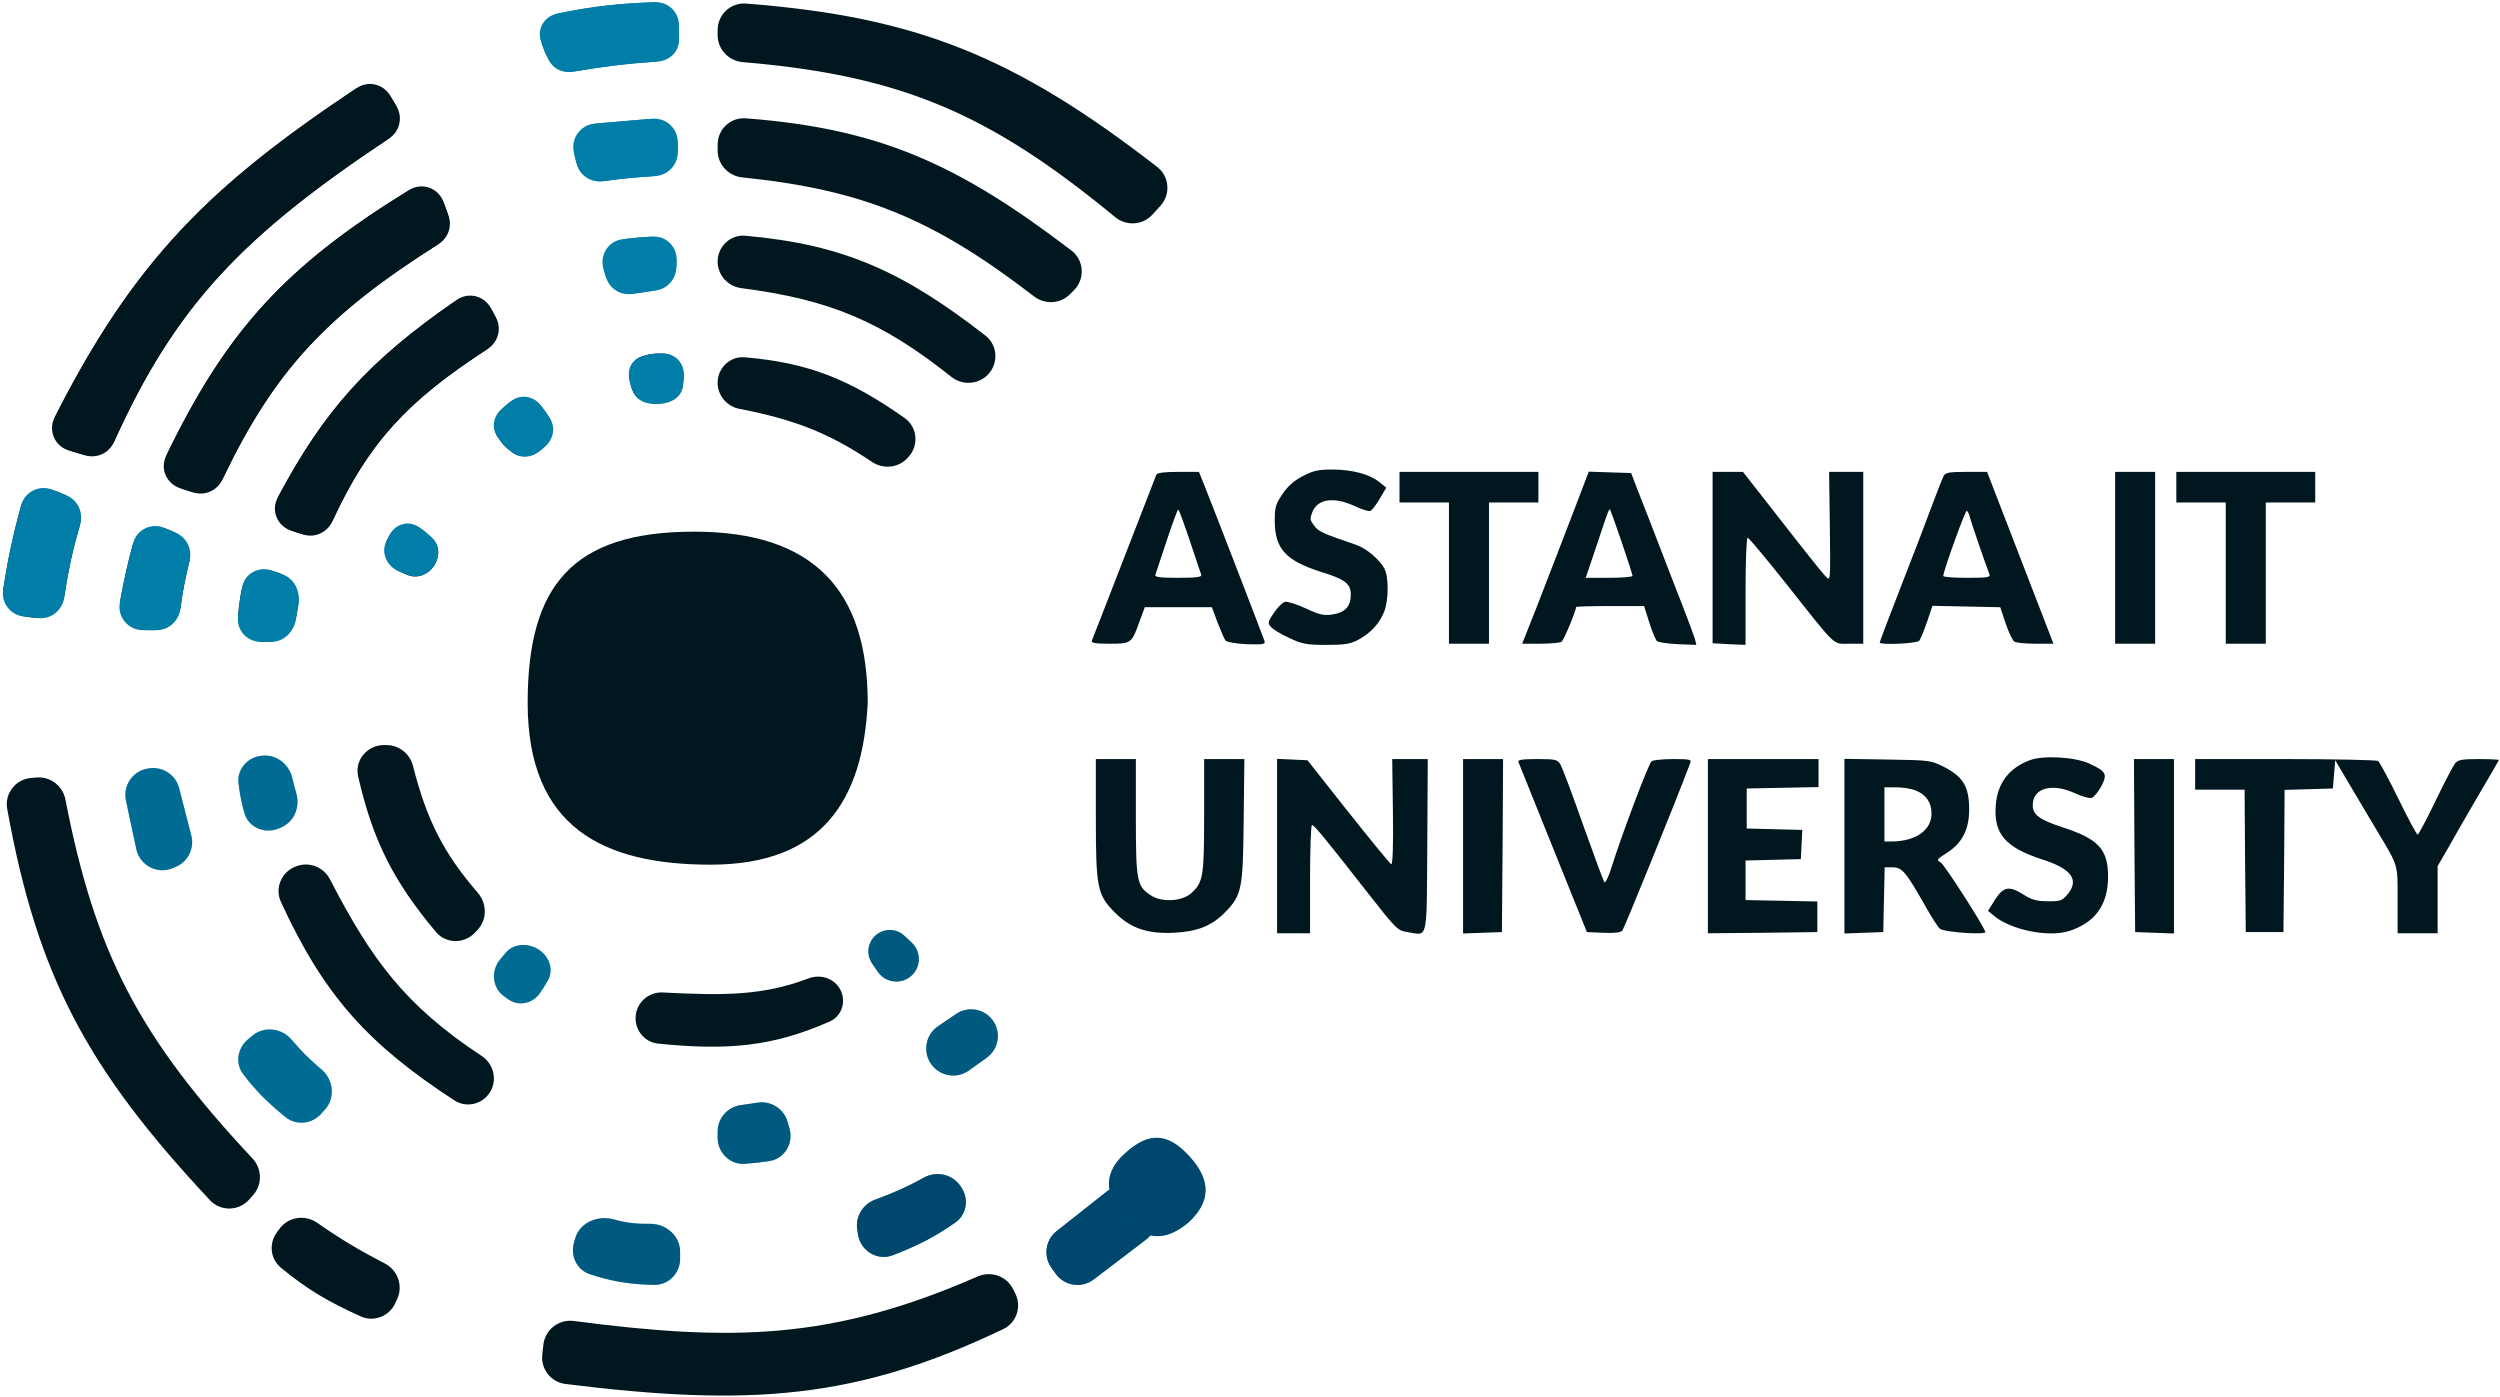 <svg width="467" height="261" viewBox="0 0 467 261" fill="none" xmlns="http://www.w3.org/2000/svg">
    <path d="M104.628 2.432C102.16 2.933 100.402 5.285 101.079 7.71C101.436 8.988 101.905 10.091 102.537 11.217C103.486 12.91 105.484 13.659 107.397 13.332C112.724 12.421 116.826 11.915 122.384 11.522C124.819 11.35 126.834 9.482 126.847 7.041C126.85 6.452 126.843 5.809 126.826 5.092C126.759 2.415 124.492 0.333 121.816 0.431C115.828 0.651 110.996 1.139 104.628 2.432Z" fill="#007EA7"/>
    <path d="M107.373 29.181C106.659 26.205 108.762 23.292 111.811 23.032L121.182 22.235C124.1 21.986 126.606 24.288 126.606 27.217V27.873C126.606 30.576 124.456 32.773 121.758 32.931C118.875 33.099 116.303 33.353 113.235 33.779C110.642 34.139 108.172 32.509 107.561 29.964L107.373 29.181Z" fill="#007EA7"/>
    <path d="M117.529 70.546C117.292 68.834 118.278 67.143 119.912 66.578C121.13 66.156 122.331 65.994 123.742 66.034C125.971 66.096 127.745 67.985 127.708 70.215C127.698 70.8 127.66 71.344 127.593 71.87C127.302 74.148 125.025 75.375 122.729 75.421V75.421C120.83 75.46 118.848 74.678 118.149 72.912C117.845 72.146 117.646 71.388 117.529 70.546Z" fill="#00171F"/>
    <path d="M92.864 81.457C91.9 79.862 92.29 77.805 93.634 76.515C94.183 75.989 94.735 75.515 95.342 75.058C97.142 73.704 99.703 74.113 101.109 75.874C101.707 76.623 102.198 77.325 102.633 78.045C103.767 79.923 103.11 82.306 101.434 83.722C101.324 83.815 101.215 83.908 101.105 84.001C99.563 85.308 97.329 85.669 95.685 84.495C94.531 83.672 93.643 82.745 92.864 81.457Z" fill="#00171F"/>
    <path d="M78.475 98.646C76.529 97.29 73.84 98.021 72.701 100.101C72.608 100.27 72.517 100.442 72.427 100.616C71.197 102.993 72.471 105.84 74.931 106.894L76.054 107.376C78.062 108.236 80.327 107.191 81.34 105.256V105.256C82.131 103.746 82.073 101.895 80.873 100.684C80.083 99.888 79.319 99.234 78.475 98.646Z" fill="#00171F"/>
    <path d="M45.143 110.16C45.7 107.334 48.725 105.833 51.435 106.808L52.158 107.068C54.953 108.074 56.097 111.258 55.527 114.173C55.489 114.368 55.454 114.563 55.423 114.761C54.981 117.547 52.865 119.903 50.044 119.903H49.361C46.555 119.903 44.255 117.591 44.496 114.795C44.636 113.17 44.841 111.689 45.143 110.16Z" fill="#00171F"/>
    <path d="M32.423 99.354C34.688 100.339 35.879 102.827 35.296 105.226C34.623 107.99 34.145 110.366 33.777 113.135C33.434 115.714 31.292 117.713 28.691 117.713H27.418C24.312 117.713 21.945 114.907 22.519 111.854C23.173 108.372 23.817 105.38 24.721 102.025C25.495 99.155 28.662 97.719 31.387 98.903L32.423 99.354Z" fill="#00171F"/>
    <path d="M11.848 92.312C14.299 93.293 15.549 96.007 14.808 98.541C13.553 102.832 12.779 106.465 12.073 111.078C11.66 113.78 9.209 115.709 6.493 115.396L5.003 115.224C2.246 114.906 0.262 112.4 0.676 109.655C1.437 104.603 2.343 100.398 3.777 95.017C4.541 92.153 7.65 90.633 10.402 91.734L11.848 92.312Z" fill="#00171F"/>
    <path d="M49.287 141.14C51.885 141.022 54.087 142.928 54.648 145.467C54.848 146.373 55.076 147.246 55.346 148.149C56.125 150.75 54.944 153.58 52.431 154.608L52.024 154.775C49.436 155.834 46.425 154.58 45.653 151.893C45.112 150.01 44.763 148.242 44.544 146.256C44.246 143.552 46.42 141.271 49.138 141.147L49.287 141.14Z" fill="#007EA7"/>
    <path d="M49.287 141.14C51.885 141.022 54.087 142.928 54.648 145.467C54.848 146.373 55.076 147.246 55.346 148.149C56.125 150.75 54.944 153.58 52.431 154.608L52.024 154.775C49.436 155.834 46.425 154.58 45.653 151.893C45.112 150.01 44.763 148.242 44.544 146.256C44.246 143.552 46.42 141.271 49.138 141.147L49.287 141.14Z" fill="#003459" fill-opacity="0.25"/>
    <path d="M33.471 147.228C32.864 144.859 30.631 143.277 28.195 143.489L27.977 143.508C24.983 143.768 22.894 146.591 23.519 149.53L24.533 154.293L25.45 158.603C26.108 161.696 29.434 163.409 32.334 162.148L32.891 161.906C35.143 160.927 36.35 158.458 35.74 156.079L33.471 147.228Z" fill="#007EA7"/>
    <path d="M33.471 147.228C32.864 144.859 30.631 143.277 28.195 143.489L27.977 143.508C24.983 143.768 22.894 146.591 23.519 149.53L24.533 154.293L25.45 158.603C26.108 161.696 29.434 163.409 32.334 162.148L32.891 161.906C35.143 160.927 36.35 158.458 35.74 156.079L33.471 147.228Z" fill="#003459" fill-opacity="0.25"/>
    <path d="M100.76 177.466C98.81 176.114 96.003 176.15 94.475 177.964C94.13 178.373 93.793 178.774 93.453 179.178C91.679 181.284 91.901 184.485 94.131 186.101C94.458 186.338 94.774 186.558 95.085 186.765C97.025 188.055 99.604 187.392 100.907 185.461C101.414 184.711 101.87 183.985 102.312 183.225C103.485 181.205 102.68 178.796 100.76 177.466V177.466Z" fill="#007EA7"/>
    <path d="M100.76 177.466C98.81 176.114 96.003 176.15 94.475 177.964C94.13 178.373 93.793 178.774 93.453 179.178C91.679 181.284 91.901 184.485 94.131 186.101C94.458 186.338 94.774 186.558 95.085 186.765C97.025 188.055 99.604 187.392 100.907 185.461C101.414 184.711 101.87 183.985 102.312 183.225C103.485 181.205 102.68 178.796 100.76 177.466V177.466Z" fill="#003459" fill-opacity="0.25"/>
    <path d="M59.996 208.058C58.272 209.986 55.344 210.298 53.331 208.674C50.005 205.99 47.666 203.658 45.393 200.61C43.898 198.606 44.358 195.805 46.271 194.194L47.128 193.472C49.355 191.597 52.672 192.044 54.543 194.274C56.212 196.262 57.9 197.955 60.037 199.752C62.3 201.655 62.688 205.05 60.716 207.254L59.996 208.058Z" fill="#007EA7"/>
    <path d="M59.996 208.058C58.272 209.986 55.344 210.298 53.331 208.674C50.005 205.99 47.666 203.658 45.393 200.61C43.898 198.606 44.358 195.805 46.271 194.194L47.128 193.472C49.355 191.597 52.672 192.044 54.543 194.274C56.212 196.262 57.9 197.955 60.037 199.752C62.3 201.655 62.688 205.05 60.716 207.254L59.996 208.058Z" fill="#003459" fill-opacity="0.25"/>
    <path d="M52.221 229.522C53.863 227.293 56.998 226.835 59.266 228.423C63.637 231.482 67.239 233.622 71.875 236.01C74.282 237.25 75.334 240.149 74.213 242.614L73.849 243.415C72.732 245.872 69.859 247.014 67.396 245.909C61.495 243.261 57.288 240.816 52.428 236.764C50.47 235.132 50.21 232.251 51.722 230.199L52.221 229.522Z" fill="#00171F"/>
    <path d="M127.044 233.838C127.044 230.808 124.369 228.553 121.339 228.609C118.933 228.654 116.856 228.411 114.74 227.81C111.696 226.945 108.283 228.335 107.43 231.382L107.209 232.173C106.527 234.605 107.757 237.2 110.151 238.005C114.273 239.391 117.767 239.939 122.232 240.01C124.918 240.053 127.044 237.813 127.044 235.127V233.838Z" fill="#007EA7"/>
    <path d="M127.044 233.838C127.044 230.808 124.369 228.553 121.339 228.609C118.933 228.654 116.856 228.411 114.74 227.81C111.696 226.945 108.283 228.335 107.43 231.382L107.209 232.173C106.527 234.605 107.757 237.2 110.151 238.005C114.273 239.391 117.767 239.939 122.232 240.01C124.918 240.053 127.044 237.813 127.044 235.127V233.838Z" fill="#003459" fill-opacity="0.5"/>
    <path d="M138.32 206.449C135.869 206.813 134.053 208.917 134.053 211.395V212.514C134.053 215.307 136.344 217.595 139.131 217.401C140.73 217.289 142.212 217.124 143.762 216.878C146.599 216.43 148.271 213.523 147.467 210.766L147.102 209.514C146.402 207.116 144.04 205.602 141.569 205.968L138.32 206.449Z" fill="#007EA7"/>
    <path d="M138.32 206.449C135.869 206.813 134.053 208.917 134.053 211.395V212.514C134.053 215.307 136.344 217.595 139.131 217.401C140.73 217.289 142.212 217.124 143.762 216.878C146.599 216.43 148.271 213.523 147.467 210.766L147.102 209.514C146.402 207.116 144.04 205.602 141.569 205.968L138.32 206.449Z" fill="#003459" fill-opacity="0.5"/>
    <path d="M163.493 224.092C161.185 224.934 159.747 227.265 160.135 229.691L160.285 230.63C160.772 233.672 163.879 235.58 166.757 234.481C171.296 232.749 174.736 230.993 178.48 228.347C180.647 226.815 181.026 223.798 179.473 221.647L179.296 221.403C177.751 219.263 174.823 218.722 172.521 220.012C169.776 221.55 167.125 222.765 163.493 224.092Z" fill="#007EA7"/>
    <path d="M163.493 224.092C161.185 224.934 159.747 227.265 160.135 229.691L160.285 230.63C160.772 233.672 163.879 235.58 166.757 234.481C171.296 232.749 174.736 230.993 178.48 228.347C180.647 226.815 181.026 223.798 179.473 221.647L179.296 221.403C177.751 219.263 174.823 218.722 172.521 220.012C169.776 221.55 167.125 222.765 163.493 224.092Z" fill="#003459" fill-opacity="0.75"/>
    <path d="M184.311 197.593C186.719 195.873 187.111 192.448 185.153 190.229V190.229C183.489 188.344 180.683 187.99 178.604 189.404L175.196 191.721C173.004 193.212 172.375 196.186 173.739 198.459V198.459C175.241 200.962 178.579 201.687 180.954 199.991L184.311 197.593Z" fill="#007EA7"/>
    <path d="M184.311 197.593C186.719 195.873 187.111 192.448 185.153 190.229V190.229C183.489 188.344 180.683 187.99 178.604 189.404L175.196 191.721C173.004 193.212 172.375 196.186 173.739 198.459V198.459C175.241 200.962 178.579 201.687 180.954 199.991L184.311 197.593Z" fill="#003459" fill-opacity="0.5"/>
    <path d="M168.95 174.806C167.521 173.462 165.328 173.352 163.773 174.549V174.549C162.091 175.842 161.713 178.224 162.911 179.974L163.97 181.523C165.33 183.509 168.077 183.95 169.989 182.488V182.488C172.047 180.913 172.203 177.868 170.316 176.092L168.95 174.806Z" fill="#007EA7"/>
    <path d="M168.95 174.806C167.521 173.462 165.328 173.352 163.773 174.549V174.549C162.091 175.842 161.713 178.224 162.911 179.974L163.97 181.523C165.33 183.509 168.077 183.95 169.989 182.488V182.488C172.047 180.913 172.203 177.868 170.316 176.092L168.95 174.806Z" fill="#003459" fill-opacity="0.5"/>
    <path d="M112.941 50.911C112.059 48.012 113.935 44.972 116.945 44.616C118.514 44.43 119.944 44.305 121.396 44.226C124.235 44.072 126.498 46.481 126.369 49.321L126.358 49.57C126.248 51.99 124.417 53.977 122.018 54.32C120.876 54.483 119.794 54.644 118.652 54.82C116.18 55.202 113.796 53.721 113.068 51.328L112.941 50.911Z" fill="#007EA7"/>
    <path d="M81.528 45.834C83.529 44.566 84.413 42.079 83.61 39.85L83.091 38.407C82.029 35.457 78.539 34.198 75.874 35.85C53.527 49.703 42.541 61.53 31.319 84.577C30.006 87.272 31.427 90.48 34.282 91.394L35.624 91.823C38.042 92.597 40.649 91.429 41.749 89.142C51.362 69.155 61.056 58.818 81.528 45.834Z" fill="#00171F"/>
    <path d="M73.791 19.405C75.153 21.709 74.446 24.68 72.219 26.165C45.523 43.96 32.895 56.969 21.51 82.085C20.462 84.398 17.877 85.627 15.443 84.906L13.53 84.339C10.572 83.463 9.106 80.132 10.508 77.385C25.263 48.479 39.349 34.687 66.158 16.774C68.527 15.191 71.741 15.936 73.191 18.389L73.791 19.405Z" fill="#00171F"/>
    <path d="M84.858 56.359C87.262 54.693 90.57 55.517 91.971 58.086L92.357 58.794C93.629 61.126 92.844 64.042 90.618 65.49C76.022 74.984 68.882 82.771 62.308 96.891C61.217 99.234 58.572 100.463 56.11 99.676L55.066 99.341C52.143 98.406 50.739 95.075 52.191 92.372C60.644 76.648 68.728 67.537 84.858 56.359Z" fill="#00171F"/>
    <path d="M77.151 143.084C76.574 140.812 74.558 139.179 72.215 139.179H71.704C68.584 139.179 66.212 142.012 66.907 145.054C69.655 157.088 73.547 164.683 81.425 174.083C83.3 176.32 86.702 176.353 88.706 174.231L89.191 173.718C91.012 171.79 90.994 168.788 89.26 166.782C82.815 159.327 79.706 153.134 77.151 143.084Z" fill="#00171F"/>
    <path d="M89.962 197.239C92.076 198.629 92.879 201.374 91.748 203.637V203.637C90.469 206.194 87.262 207.108 84.867 205.547C68.793 195.074 60.538 186.024 52.472 168.464C51.29 165.89 52.578 162.874 55.226 161.865L55.353 161.817C57.753 160.903 60.451 161.963 61.631 164.243C69.319 179.104 75.59 187.786 89.962 197.239Z" fill="#00171F"/>
    <path d="M12.221 149.349C11.73 146.821 9.431 145.031 6.863 145.236L5.83 145.319C2.923 145.551 0.827 148.225 1.345 151.095C7.014 182.547 16.429 199.834 39.214 224.193C41.2 226.317 44.585 226.262 46.524 224.095L47.284 223.245C49.03 221.295 48.963 218.323 47.174 216.412C25.798 193.577 17.746 177.786 12.221 149.349Z" fill="#00171F"/>
    <path d="M151.043 182.763C153.137 181.969 155.549 182.636 156.766 184.516V184.516C158.208 186.745 157.41 189.751 154.981 190.823C144.205 195.577 135.775 196.231 122.973 194.955C120.194 194.678 118.287 192.054 118.809 189.31V189.31C119.26 186.941 121.391 185.271 123.8 185.392C134.785 185.941 142.252 186.099 151.043 182.763Z" fill="#00171F"/>
    <path d="M107.176 246.759C104.384 246.396 101.816 248.381 101.505 251.179L101.299 253.04C100.999 255.741 102.923 258.192 105.619 258.528C140.26 262.835 160.058 261.348 187.414 248.273C189.894 247.088 190.887 244.085 189.657 241.626L189.239 240.79C188.027 238.366 185.097 237.361 182.614 238.448C155.408 250.36 136.758 250.613 107.176 246.759Z" fill="#00171F"/>
    <path d="M129.672 99.314C152.014 99.314 162.09 110.266 162.09 131.294C161.214 149.255 153.767 161.521 132.739 161.521C112.587 161.521 98.568 154.512 98.568 131.294C98.568 109.389 106.892 99.314 129.672 99.314Z" fill="#00171F"/>
    <path d="M139.354 0.666C136.486 0.444 134.053 2.732 134.053 5.609V6.574C134.053 9.209 136.11 11.386 138.737 11.606C168.456 14.096 184.918 21.277 208.305 40.555C210.39 42.273 213.473 42.084 215.285 40.081L216.786 38.422C218.72 36.284 218.443 32.946 216.163 31.181C189.542 10.58 171.289 3.141 139.354 0.666Z" fill="#00171F"/>
    <path d="M134.053 27.026C134.053 24.168 136.448 21.883 139.298 22.101C164.169 24.009 178.832 30.538 200.142 46.797C202.522 48.612 202.725 52.107 200.609 54.223L199.855 54.978C198.057 56.776 195.195 56.928 193.178 55.379C174.561 41.072 161.459 35.46 138.658 33.14C136.063 32.876 134.053 30.714 134.053 28.106V27.026Z" fill="#00171F"/>
    <path d="M139.237 44.036C136.426 43.787 134.053 46.045 134.053 48.867V48.867C134.053 51.394 135.972 53.502 138.478 53.825C154.964 55.951 164.677 60.024 177.69 70.381C179.582 71.888 182.285 71.898 184.143 70.35V70.35C186.559 68.336 186.546 64.601 184.061 62.673C168.866 50.884 157.804 45.679 139.237 44.036Z" fill="#00171F"/>
    <path d="M139.096 66.742C136.345 66.513 134.053 68.745 134.053 71.505V71.505C134.053 73.899 135.791 75.928 138.142 76.38C148.85 78.439 155.198 81.12 162.867 86.274C164.954 87.677 167.762 87.428 169.486 85.596L169.65 85.422C171.693 83.251 171.399 79.771 168.958 78.06C158.927 71.028 151.254 67.753 139.096 66.742Z" fill="#00171F"/>
    <path d="M104.092 2.542C101.931 2.99 100.413 5.04 100.941 7.183C101.345 8.823 101.911 10.159 102.733 11.559C103.594 13.025 105.333 13.688 107.009 13.399C112.694 12.416 116.943 11.893 122.906 11.486C125.04 11.34 126.807 9.703 126.841 7.565C126.856 6.688 126.846 5.69 126.809 4.5C126.734 2.155 124.754 0.332 122.409 0.411C115.975 0.626 110.939 1.122 104.092 2.542Z" fill="#007EA7"/>
    <path d="M107.205 28.481C106.579 25.873 108.422 23.321 111.093 23.093L121.853 22.178C124.41 21.96 126.606 23.977 126.606 26.543V28.474C126.606 30.842 124.722 32.77 122.358 32.897C119.048 33.075 116.205 33.354 112.666 33.859C110.395 34.183 108.23 32.753 107.695 30.523L107.205 28.481Z" fill="#007EA7"/>
    <path d="M117.487 70.205C117.322 68.699 118.174 67.237 119.588 66.695C121.051 66.136 122.461 65.955 124.208 66.053C126.158 66.163 127.694 67.795 127.71 69.749C127.717 70.687 127.658 71.511 127.529 72.308C127.205 74.32 125.174 75.414 123.137 75.417C122.874 75.417 122.611 75.422 122.343 75.432C120.66 75.495 118.952 74.782 118.283 73.236C117.859 72.255 117.608 71.308 117.487 70.205Z" fill="#007EA7"/>
    <path d="M92.674 81.132C91.871 79.711 92.206 77.926 93.365 76.777C94.117 76.032 94.858 75.396 95.723 74.779C97.329 73.632 99.552 73.987 100.811 75.507C101.662 76.536 102.306 77.46 102.864 78.439C103.817 80.109 103.253 82.189 101.783 83.427C101.452 83.707 101.126 83.983 100.79 84.268C99.441 85.415 97.497 85.714 96.025 84.73C94.604 83.78 93.572 82.722 92.674 81.132Z" fill="#007EA7"/>
    <path d="M78.057 98.364C76.316 97.23 73.983 97.86 72.947 99.662C72.674 100.137 72.415 100.625 72.16 101.146C71.129 103.252 72.23 105.737 74.386 106.661L76.054 107.376C78.062 108.236 80.327 107.191 81.34 105.256C82.131 103.746 82.073 101.895 80.873 100.684C79.955 99.759 79.072 99.025 78.057 98.364Z" fill="#007EA7"/>
    <path d="M45.275 109.516C45.801 107.047 48.442 105.73 50.816 106.585L52.805 107.301C55.254 108.183 56.281 110.97 55.673 113.5C55.525 114.12 55.413 114.743 55.334 115.393C55.036 117.847 53.154 119.903 50.682 119.903H48.728C46.269 119.903 44.263 117.878 44.446 115.426C44.603 113.315 44.858 111.475 45.275 109.516Z" fill="#007EA7"/>
    <path d="M32.911 99.566C34.895 100.429 35.942 102.61 35.422 104.71C34.636 107.889 34.103 110.51 33.704 113.7C33.421 115.962 31.54 117.713 29.261 117.713H26.681C23.959 117.713 21.888 115.255 22.383 112.579C23.129 108.548 23.836 105.225 24.902 101.36C25.595 98.85 28.367 97.591 30.755 98.629L32.911 99.566Z" fill="#007EA7"/>
    <path d="M12.388 92.528C14.536 93.387 15.633 95.767 14.972 97.984C13.564 102.709 12.743 106.576 11.982 111.681C11.629 114.05 9.479 115.74 7.1 115.466L4.383 115.152C1.968 114.873 0.232 112.678 0.584 110.271C1.395 104.733 2.357 100.279 3.954 94.355C4.631 91.848 7.354 90.514 9.765 91.479L12.388 92.528Z" fill="#007EA7"/>
    <path d="M112.734 50.232C111.961 47.692 113.606 45.035 116.24 44.702C118.331 44.438 120.146 44.279 122.041 44.194C124.529 44.083 126.511 46.188 126.398 48.676L126.334 50.088C126.238 52.209 124.634 53.951 122.531 54.247C121.017 54.461 119.634 54.667 118.118 54.903C115.952 55.24 113.863 53.942 113.225 51.845L112.734 50.232Z" fill="#007EA7"/>
    <path d="M81.954 45.565C83.71 44.457 84.484 42.277 83.781 40.324L82.837 37.704C81.907 35.119 78.847 34.019 76.507 35.459C53.532 49.606 42.451 61.523 31.017 85.198C29.875 87.564 31.116 90.38 33.618 91.181L36.15 91.991C38.268 92.669 40.555 91.643 41.513 89.635C51.27 69.186 61.021 58.782 81.954 45.565Z" fill="#00171F"/>
    <path d="M74.093 19.915C75.286 21.934 74.668 24.537 72.715 25.835C45.5 43.919 32.797 56.986 21.283 82.589C20.37 84.618 18.105 85.694 15.972 85.063L12.831 84.132C10.24 83.364 8.957 80.443 10.179 78.033C25.152 48.49 39.336 34.636 66.698 16.414C68.775 15.03 71.592 15.682 72.861 17.831L74.093 19.915Z" fill="#00171F"/>
    <path d="M85.416 55.974C87.528 54.521 90.421 55.245 91.648 57.495L92.638 59.309C93.753 61.352 93.069 63.906 91.114 65.168C76.004 74.925 68.785 82.797 62.07 97.405C61.124 99.463 58.805 100.538 56.648 99.848L54.377 99.121C51.816 98.301 50.588 95.381 51.852 93.007C60.526 76.709 68.694 67.479 85.416 55.974Z" fill="#00171F"/>
    <path d="M204.305 239.003C202.06 240.713 198.846 240.228 197.206 237.932L196.402 236.806C194.851 234.635 195.278 231.629 197.372 229.976L206.789 222.541C208.779 220.97 211.63 221.137 213.423 222.93L214.557 224.064C216.698 226.205 216.46 229.742 214.052 231.577L204.305 239.003Z" fill="#007EA7"/>
    <path d="M204.305 239.003C202.06 240.713 198.846 240.228 197.206 237.932L196.402 236.806C194.851 234.635 195.278 231.629 197.372 229.976L206.789 222.541C208.779 220.97 211.63 221.137 213.423 222.93L214.557 224.064C216.698 226.205 216.46 229.742 214.052 231.577L204.305 239.003Z" fill="#003459" fill-opacity="0.75"/>
    <path d="M222.245 216.07C226.382 220.638 226.075 224.666 221.904 228.443C218.179 231.491 214.367 232.171 210.473 227.872C206.742 223.751 205.536 219.625 210.142 215.455C214.486 211.52 218.026 211.412 222.245 216.07Z" fill="#007EA7"/>
    <path d="M222.245 216.07C226.382 220.638 226.075 224.666 221.904 228.443C218.179 231.491 214.367 232.171 210.473 227.872C206.742 223.751 205.536 219.625 210.142 215.455C214.486 211.52 218.026 211.412 222.245 216.07Z" fill="#003459" fill-opacity="0.75"/>
    <path d="M243.356 88.938C241.729 89.774 240.542 90.829 239.574 92.28C238.299 94.127 238.123 94.787 238.123 97.249C238.123 102.482 240.146 104.725 246.786 106.835C251.359 108.242 252.371 109.078 252.327 111.189C252.283 113.343 251.227 114.443 248.853 114.794C247.27 115.014 246.434 114.838 243.928 113.651C242.257 112.86 240.498 112.332 240.058 112.42C239.618 112.508 238.695 113.387 237.991 114.443C236.804 116.202 236.76 116.377 237.42 117.125C237.86 117.609 239.399 118.532 240.894 119.192C243.268 120.335 244.148 120.467 247.797 120.467C251.227 120.467 252.283 120.291 253.734 119.5C255.976 118.312 257.647 116.509 258.527 114.355C259.406 112.244 259.45 107.847 258.615 106.22C257.691 104.505 255.229 102.394 253.206 101.734C247.006 99.624 246.258 99.272 245.467 98.173C244.675 97.117 244.675 96.853 245.159 95.622C246.17 93.16 249.205 92.764 253.03 94.523C254.349 95.138 255.669 95.578 255.976 95.446C256.284 95.314 257.076 94.303 257.735 93.16L258.967 91.093L257.647 90.038C255.844 88.587 252.546 87.707 248.853 87.707C246.258 87.707 245.291 87.927 243.356 88.938Z" fill="#00171F"/>
    <path d="M216.004 88.674C215.872 88.982 213.19 95.974 209.98 104.197C206.77 112.42 204.088 119.411 203.956 119.675C203.78 120.115 204.615 120.247 207.254 120.247C211.299 120.247 211.387 120.203 212.838 116.157L213.85 113.431H220.094H226.382L227.437 116.289C228.053 117.872 228.713 119.368 228.932 119.675C229.196 119.939 230.911 120.247 232.89 120.335C235.836 120.423 236.364 120.379 236.232 119.807C236.056 119.192 226.294 93.907 224.711 89.994L223.963 88.147H220.094C217.412 88.147 216.18 88.323 216.004 88.674ZM222.249 100.987C223.348 104.197 224.271 107.099 224.403 107.363C224.535 107.803 223.48 107.935 220.094 107.935C216.664 107.935 215.653 107.803 215.828 107.363C215.916 107.099 216.884 104.197 217.939 100.987C218.995 97.821 219.962 95.182 220.094 95.182C220.226 95.182 221.193 97.821 222.249 100.987Z" fill="#00171F"/>
    <path d="M261.429 91.005V93.863H266.046H270.663V107.055V120.247H274.401H278.139V107.055V93.863H282.756H287.373V91.005V88.147H274.401H261.429V91.005Z" fill="#00171F"/>
    <path d="M293.793 95.93C292.122 100.239 289.923 106.044 288.824 108.814C287.768 111.584 286.317 115.322 285.614 117.037L284.338 120.247H287.724C289.571 120.247 291.374 120.071 291.682 119.895C292.122 119.587 294.408 114.135 294.408 113.387C294.408 113.299 297.266 113.211 300.74 113.211H307.116L308.084 116.289C308.611 117.96 309.271 119.543 309.535 119.763C309.799 119.983 311.558 120.247 313.449 120.335L316.878 120.467L316.615 119.368C316.439 118.796 315.427 116.026 314.328 113.211C313.229 110.441 311.909 106.967 311.338 105.516C309.667 101.119 306.633 93.336 305.621 90.785L304.698 88.367L300.74 88.235L296.783 88.103L293.793 95.93ZM302.939 101.295C304.038 104.549 304.962 107.363 304.962 107.583C304.962 107.759 302.983 107.935 300.608 107.935H296.211L298.19 102.086C300.564 94.919 300.564 95.007 300.784 95.226C300.872 95.358 301.84 98.085 302.939 101.295Z" fill="#00171F"/>
    <path d="M319.913 104.153V120.159L322.991 120.335L326.069 120.467V110.441C326.069 104.725 326.245 100.459 326.465 100.459C326.685 100.459 330.027 104.461 333.896 109.342C343.219 121.127 342.295 120.247 345.417 120.247H348.056V104.197V88.147H344.89H341.679L341.811 98.349C341.943 108.55 341.943 108.594 341.064 107.715C340.272 106.879 337.458 103.361 329.103 92.632L325.585 88.147H322.727H319.913V104.153Z" fill="#00171F"/>
    <path d="M363.095 88.894C362.831 89.334 361.951 91.665 361.028 94.083C360.148 96.502 357.554 103.274 355.267 109.122C352.981 114.97 351.134 119.851 351.134 120.027C351.134 120.511 358.082 120.247 358.521 119.675C358.741 119.412 359.401 117.829 359.972 116.158L360.984 113.167L367.316 113.299L373.648 113.431L374.659 116.465C375.231 118.136 375.935 119.632 376.286 119.851C376.594 120.071 378.353 120.247 380.2 120.247H383.586L377.386 104.197L371.186 88.147H367.316C364.106 88.147 363.402 88.279 363.095 88.894ZM367.976 96.59C368.195 97.557 370.922 105.472 371.581 107.143C371.889 107.847 371.493 107.935 367.448 107.935C364.985 107.935 363.007 107.803 363.007 107.583C363.007 106.659 367.14 95.227 367.404 95.402C367.58 95.534 367.844 96.062 367.976 96.59Z" fill="#00171F"/>
    <path d="M395.106 104.197V120.247H398.844H402.581V104.197V88.147H398.844H395.106V104.197Z" fill="#00171F"/>
    <path d="M406.539 91.005V93.863H411.156H415.773V107.055V120.247H419.511H423.249V107.055V93.863H427.866H432.483V91.005V88.147H419.511H406.539V91.005Z" fill="#00171F"/>
    <path d="M379.144 142.014C375.275 143.465 373.12 146.323 372.812 150.368C372.372 155.733 374.571 158.284 381.431 160.526C387.015 162.285 388.51 164.396 386.136 167.166C385.168 168.265 384.773 168.397 382.486 168.353C380.507 168.353 379.54 168.089 378.089 167.166C375.318 165.407 374.263 165.583 372.68 168.046L371.361 170.156L372.372 170.992C375.538 173.718 382.706 175.169 386.576 173.894C391.413 172.311 393.787 168.969 393.787 163.78C393.787 158.679 392.028 156.744 385.432 154.59C380.991 153.139 379.716 152.215 379.716 150.412C379.716 147.202 383.278 146.191 387.587 148.17C388.906 148.785 390.313 149.181 390.709 149.049C391.149 148.917 391.94 147.95 392.512 146.895C393.699 144.608 393.479 144.124 390.357 142.673C387.719 141.398 381.651 141.046 379.144 142.014Z" fill="#00171F"/>
    <path d="M204.703 152.699C204.703 165.715 204.967 167.122 208.133 170.332C211.079 173.366 214.246 174.465 219.214 174.246C223.612 174.026 226.206 173.014 228.669 170.596C231.967 167.254 232.187 166.33 232.318 153.314L232.45 141.794H228.713H224.931V152.347C224.931 163.78 224.755 164.791 222.556 166.814C220.885 168.353 217.192 168.617 215.125 167.342C212.355 165.627 212.179 164.747 212.179 152.611V141.794H208.441H204.703V152.699Z" fill="#00171F"/>
    <path d="M238.562 158.064V174.334H241.64H244.718V164.22C244.718 158.635 244.894 154.106 245.07 154.106C245.466 154.106 247.093 156.041 255.448 166.726C260.856 173.63 261.076 173.85 262.923 174.114C266.793 174.729 266.485 176.181 266.617 157.932L266.705 141.794H263.407H260.065L260.197 151.688C260.285 157.932 260.153 161.538 259.889 161.45C259.669 161.362 256.063 156.964 251.842 151.644L244.234 142.014L241.376 141.882L238.562 141.75V158.064Z" fill="#00171F"/>
    <path d="M273.301 158.063V174.377L276.951 174.245L280.556 174.113L280.688 157.931L280.776 141.793H277.039H273.301V158.063Z" fill="#00171F"/>
    <path d="M283.635 142.322C283.767 142.629 286.713 149.929 290.143 158.504L296.431 174.114L299.509 174.246C301.664 174.334 302.763 174.202 303.071 173.806C303.423 173.366 313.273 149.137 315.735 142.541C315.999 141.882 315.691 141.794 312.613 141.794C310.678 141.794 308.875 141.97 308.524 142.19C307.996 142.541 303.027 155.645 300.916 162.373C300.433 163.912 299.861 165.012 299.685 164.792C299.553 164.616 297.75 159.779 295.727 154.106C293.749 148.434 291.814 143.333 291.462 142.761C290.934 141.882 290.539 141.794 287.153 141.794C284.382 141.794 283.503 141.926 283.635 142.322Z" fill="#00171F"/>
    <path d="M319.032 158.064V174.334L329.278 174.246L339.48 174.114V171.256V168.397L332.796 168.265L326.068 168.133V164.44V160.746L331.257 160.614L336.402 160.482L336.534 157.756L336.666 155.029L331.477 154.898L326.288 154.766V151.028V147.29L333.016 147.158L339.7 147.026V144.432V141.794H329.366H319.032V158.064Z" fill="#00171F"/>
    <path d="M344.537 158.063V174.377L348.187 174.245L351.793 174.113L351.924 168.045L352.056 162.021H353.551C355.31 162.021 355.97 162.812 359.444 168.881C360.675 171.123 361.994 173.19 362.39 173.498C363.182 174.157 371.141 174.685 370.877 174.07C370.041 172.091 363.182 161.493 362.522 161.097C361.686 160.658 361.774 160.526 363.577 159.383C366.523 157.536 367.843 154.985 367.843 151.204C367.843 147.026 366.743 145.135 363.269 143.332C360.675 142.013 360.587 142.013 352.584 141.881L344.537 141.749V158.063ZM357.905 147.686C359.84 148.477 360.807 149.928 360.807 151.995C360.807 155.073 357.861 157.14 353.464 157.184H352.012V152.127V147.07H354.211C355.442 147.07 357.113 147.334 357.905 147.686Z" fill="#00171F"/>
    <path d="M398.712 157.931L398.844 174.113L402.493 174.245L406.099 174.377V158.063V141.793H402.362H398.624L398.712 157.931Z" fill="#00171F"/>
    <path d="M410.057 144.652V147.51H414.674H419.291L419.379 160.79L419.511 174.114H423.029H426.547L426.679 160.834L426.766 147.554L431.296 147.422L435.781 147.29L436.001 144.652L436.221 142.013L438.815 146.411C440.266 148.829 442.553 152.743 443.96 155.073C448.093 161.977 447.873 161.274 447.873 168.177V174.334H451.611H455.349V168.045V161.801L457.504 158.064C458.647 155.997 461.197 151.6 463.176 148.214C465.155 144.872 466.782 142.057 466.782 141.97C466.782 141.882 465.111 141.794 463.044 141.794C460.01 141.794 459.175 141.926 458.647 142.541C458.295 142.981 456.624 146.147 454.953 149.621C453.282 153.095 451.787 155.909 451.611 155.909C451.435 155.909 449.808 152.875 448.005 149.181C446.203 145.487 444.488 142.321 444.224 142.145C443.916 141.97 436.133 141.794 426.898 141.794H410.057V144.652Z" fill="#00171F"/>
</svg>
